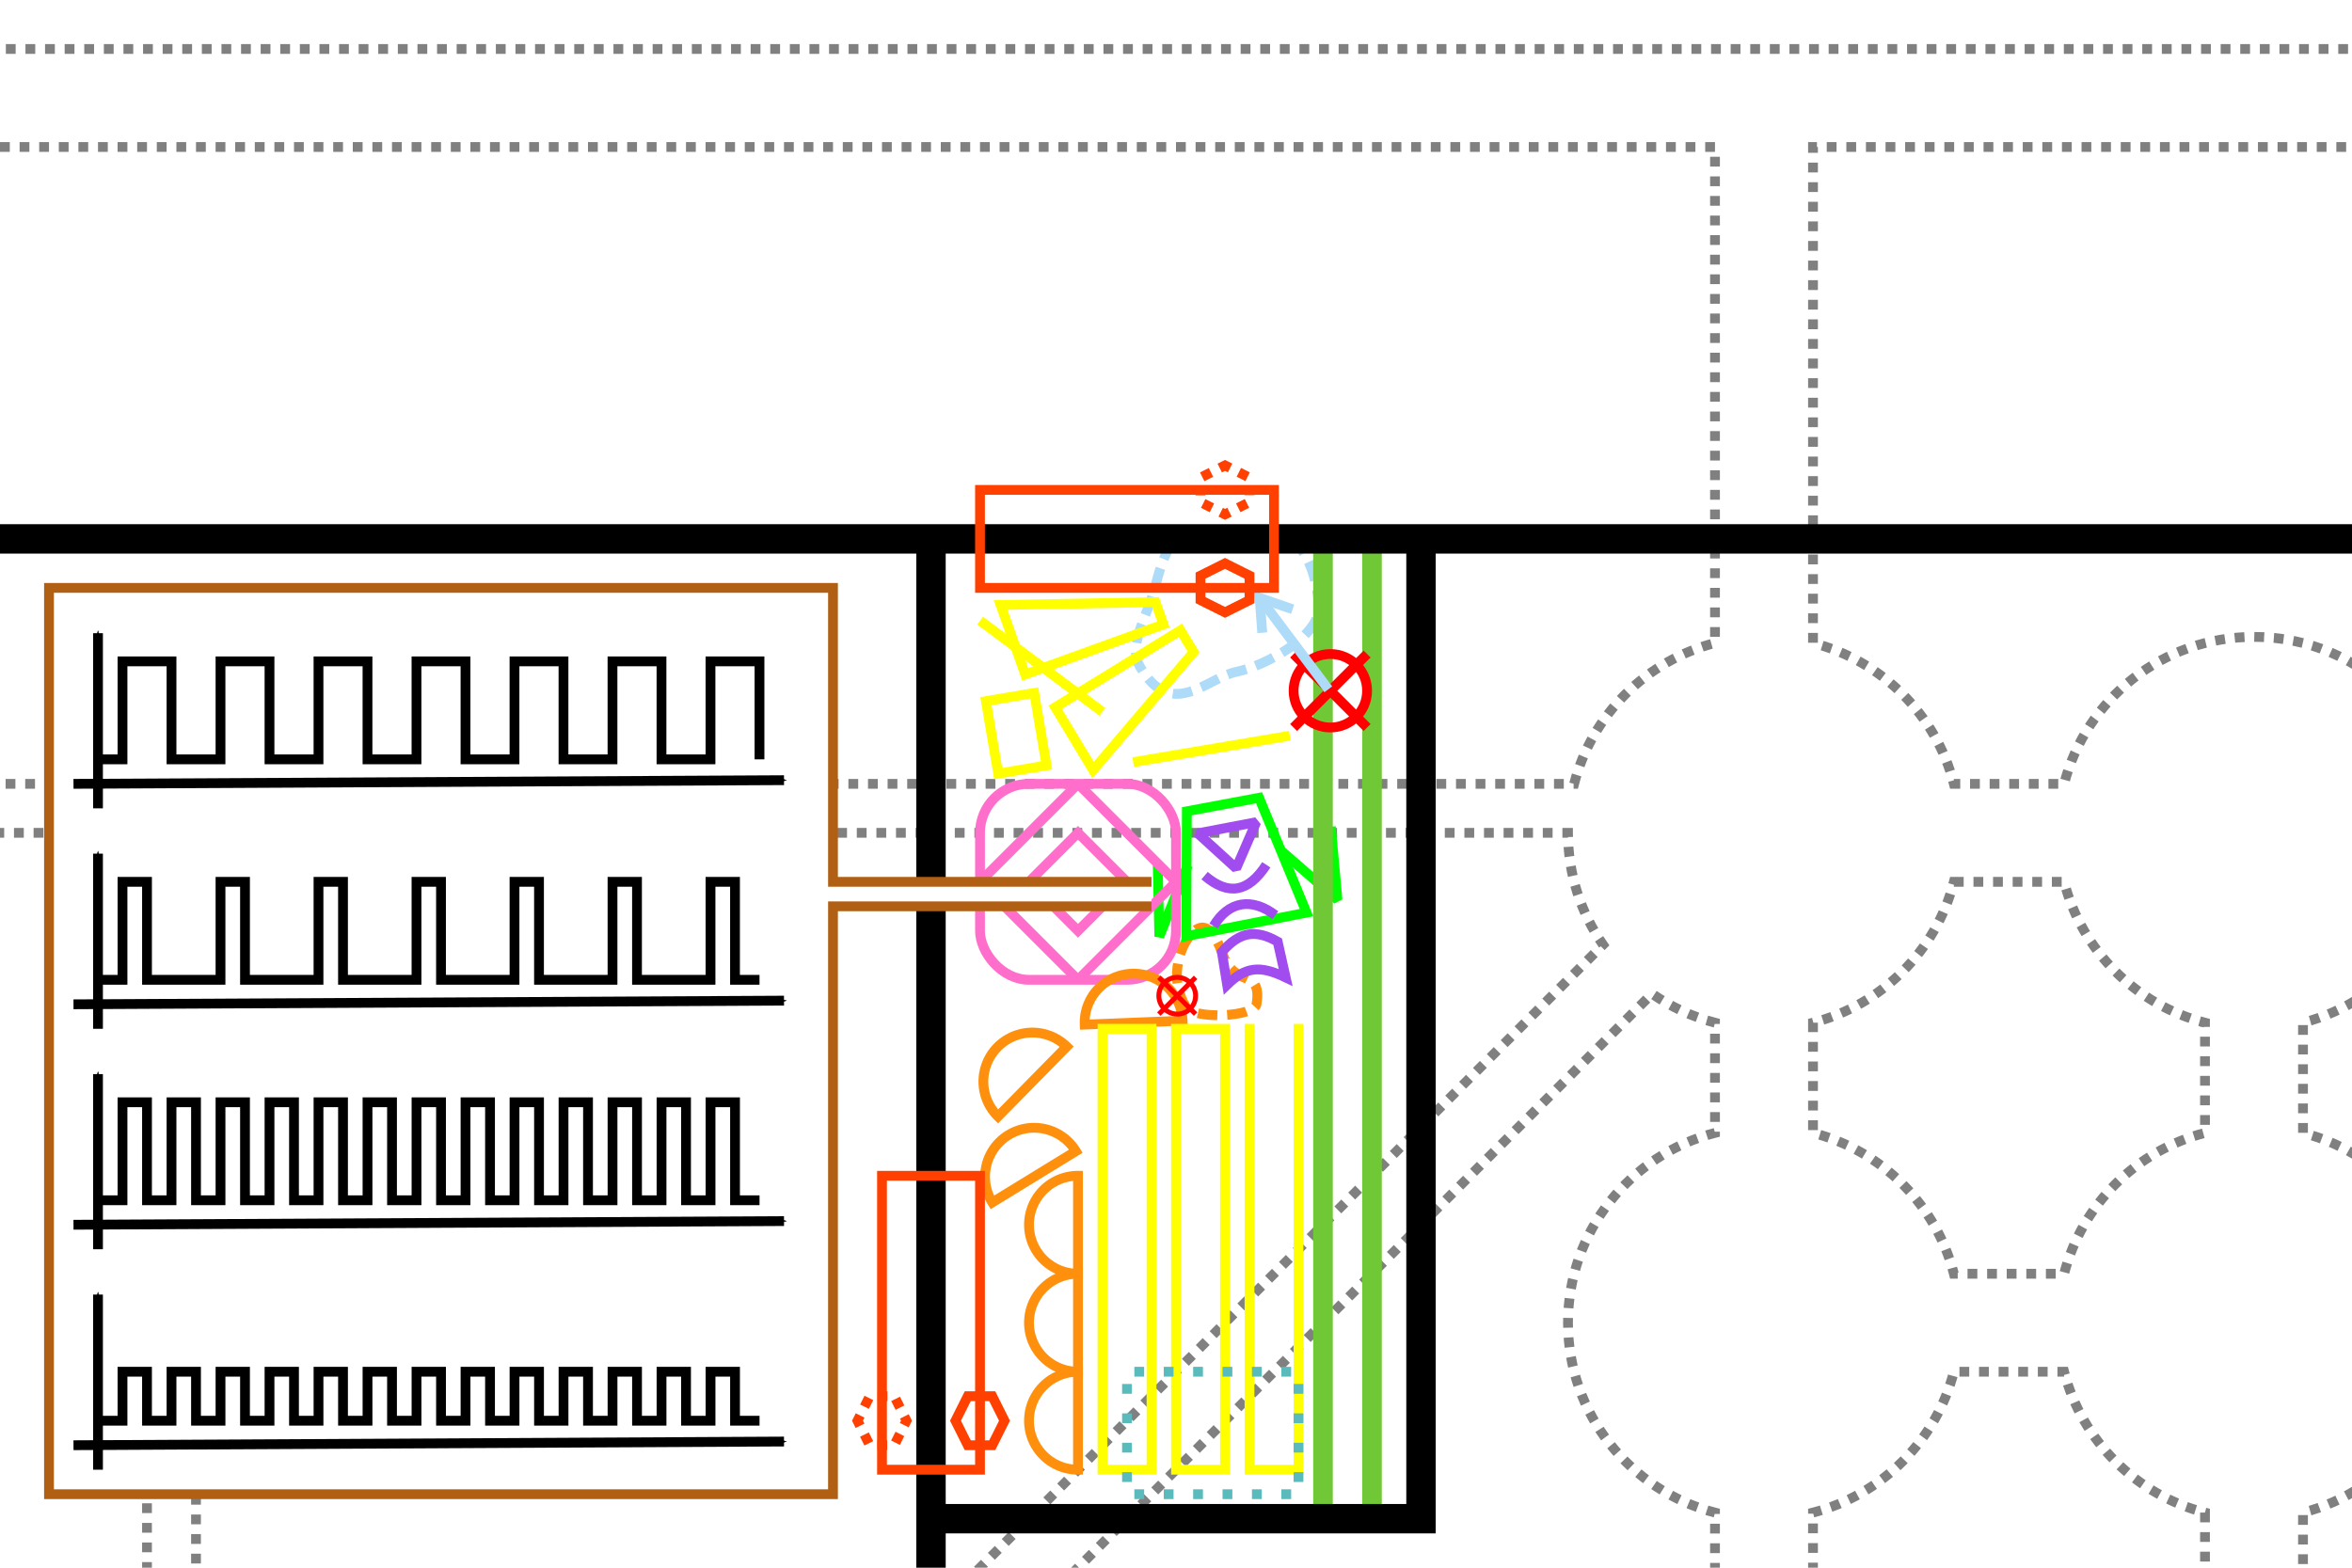 <?xml version="1.0" encoding="UTF-8" standalone="no"?>
<!-- Created with Inkscape (http://www.inkscape.org/) -->

<svg
   xmlns:dc="http://purl.org/dc/elements/1.1/"
   xmlns:cc="http://creativecommons.org/ns#"
   xmlns:rdf="http://www.w3.org/1999/02/22-rdf-syntax-ns#"
   xmlns:svg="http://www.w3.org/2000/svg"
   xmlns="http://www.w3.org/2000/svg"
   xmlns:xlink="http://www.w3.org/1999/xlink"
   xmlns:sodipodi="http://sodipodi.sourceforge.net/DTD/sodipodi-0.dtd"
   xmlns:inkscape="http://www.inkscape.org/namespaces/inkscape"
   width="480"
   height="320"
   id="svg2"
   version="1.1"
   inkscape:version="0.48.0 r9654"
   sodipodi:docname="itnas360.svg"
   inkscape:export-xdpi="90"
   inkscape:export-ydpi="90"
   inkscape:export-filename="itnas360.png">
  <defs
     id="defs4">
    <marker
       inkscape:stockid="Arrow1Send"
       orient="auto"
       refY="0.0"
       refX="0.0"
       id="Arrow1Send"
       style="overflow:visible;">
      <path
         id="path4253"
         d="M 0.0,0.0 L 5.0,-5.0 L -12.5,0.0 L 5.0,5.0 L 0.0,0.0 z "
         style="fill-rule:evenodd;stroke:#000000;stroke-width:1.0pt;marker-start:none;"
         transform="scale(0.2) rotate(180) translate(6,0)" />
    </marker>
    <marker
       inkscape:stockid="Arrow1Mend"
       orient="auto"
       refY="0.0"
       refX="0.0"
       id="Arrow1Mend"
       style="overflow:visible;">
      <path
         id="path4078"
         d="M 0.0,0.0 L 5.0,-5.0 L -12.5,0.0 L 5.0,5.0 L 0.0,0.0 z "
         style="fill-rule:evenodd;stroke:#000000;stroke-width:1.0pt;marker-start:none;"
         transform="scale(0.4) rotate(180) translate(10,0)" />
    </marker>
    <marker
       inkscape:stockid="Arrow2Mstart"
       orient="auto"
       refY="0.0"
       refX="0.0"
       id="Arrow2Mstart"
       style="overflow:visible">
      <path
         id="path4093"
         style="font-size:12.0;fill-rule:evenodd;stroke-width:0.625;stroke-linejoin:round"
         d="M 8.719,4.034 L -2.207,0.016 L 8.719,-4.002 C 6.973,-1.63 6.983,1.616 8.719,4.034 z "
         transform="scale(0.6) translate(0,0)" />
    </marker>
    <inkscape:perspective
       sodipodi:type="inkscape:persp3d"
       inkscape:vp_x="0 : 160 : 1"
       inkscape:vp_y="0 : 1000 : 0"
       inkscape:vp_z="480 : 160 : 1"
       inkscape:persp3d-origin="240 : 106.66667 : 1"
       id="perspective8" />
  </defs>
  <sodipodi:namedview
     id="base"
     pagecolor="#ffffff"
     bordercolor="#666666"
     borderopacity="1.0"
     inkscape:pageopacity="1"
     inkscape:pageshadow="2"
     inkscape:zoom="2"
     inkscape:cx="204.19272"
     inkscape:cy="123.87682"
     inkscape:document-units="px"
     inkscape:current-layer="layer2"
     showgrid="true"
     inkscape:snap-nodes="true"
     inkscape:snap-global="true"
     inkscape:snap-grids="true"
     showguides="true"
     inkscape:window-width="1030"
     inkscape:window-height="774"
     inkscape:window-x="-4"
     inkscape:window-y="380"
     inkscape:window-maximized="1"
     inkscape:object-nodes="false"
     inkscape:object-paths="false"
     inkscape:snap-intersection-paths="false">
    <inkscape:grid
       empspacing="5"
       visible="true"
       enabled="true"
       snapvisiblegridlinesonly="true"
       type="xygrid"
       id="grid2816" />
  </sodipodi:namedview>
  <g
     inkscape:groupmode="layer"
     id="layer3"
     inkscape:label="Floor">
    <path
       style="color:#000000;fill:none;stroke:#808080;stroke-width:2;stroke-linecap:butt;stroke-linejoin:miter;stroke-miterlimit:4;stroke-opacity:1;stroke-dasharray:2, 2;stroke-dashoffset:0;marker:none;visibility:visible;display:inline;overflow:visible;enable-background:accumulate"
       d="m -20,10 0,20 370,0 0,101.25 c -14.059,3.617 -25.133,14.691 -28.75,28.75 L 40,160 l -10,0 -50,0 0,10 50,0 0,70 -10,0 0,30 10,0 0,60 10,0 0,-60 30,0 0,-30 -30,0 0,-70 280,0 c 0,8.488 2.647,16.369 7.156,22.844 L 190,330 l 0,20 147.156,-147.156 c 3.842,2.675 8.182,4.707 12.844,5.906 l 0,22.5 c -17.254,4.439 -30,20.11 -30,38.75 0,18.64 12.746,34.311 30,38.75 l 0,21.25 20,0 0,-21.25 c 14.059,-3.617 25.133,-14.691 28.75,-28.75 l 22.5,0 c 3.618,14.061 14.686,25.135 28.75,28.75 l 0,21.25 20,0 0,-21.25 c 17.254,-4.439 30,-20.11 30,-38.75 0,-18.64 -12.746,-34.311 -30,-38.75 l 0,-22.5 c 17.254,-4.439 30,-20.11 30,-38.75 0,-22.091 -17.909,-40 -40,-40 -18.64,0 -34.311,12.746 -38.75,30 l -22.5,0 C 395.135,145.936 384.061,134.868 370,131.25 L 370,30 l 110,0 20,0 0,-20 -20,0 -500,0 z m 418.75,170 22.5,0 c 3.617,14.059 14.691,25.133 28.75,28.75 l 0,22.5 c -14.059,3.617 -25.133,14.691 -28.75,28.75 l -22.5,0 C 395.133,245.941 384.059,234.867 370,231.25 l 0,-22.5 c 14.061,-3.618 25.135,-14.686 28.75,-28.75 z"
       id="rect3848"
       inkscape:connector-curvature="0" />
    <path
       style="color:#000000;fill:none;stroke:#addbf8;stroke-width:2;stroke-linecap:butt;stroke-linejoin:miter;stroke-miterlimit:4;stroke-opacity:1;stroke-dasharray:4, 2;stroke-dashoffset:0;marker:none;visibility:visible;display:inline;overflow:visible;enable-background:accumulate"
       d="m 264.208,109.444 c 2.023,4.595 3.696,4.458 4.983,13.558 0.96,6.794 -11.41,13.041 -16.754,14.102 -6.19,1.23 -13.279,10.18 -19.827,-1.076 -2.143,-3.683 0.495,-8.535 2.387,-13.841 1.338,-3.753 1.548,-7.538 5.039,-12.871"
       id="path3850"
       inkscape:connector-curvature="0"
       sodipodi:nodetypes="cssssc" />
    <path
       style="color:#000000;fill:none;stroke:#ff900d;stroke-width:2;stroke-linecap:butt;stroke-linejoin:miter;stroke-miterlimit:4;stroke-opacity:1;stroke-dasharray:4, 2;stroke-dashoffset:0;marker:none;visibility:visible;display:inline;overflow:visible;enable-background:accumulate"
       d="m 256.437,204.949 c 1.165,-7.465 -4.319,-2.908 -7.003,-10.374 -2.358,-6.557 -4.788,-6.311 -7.119,-2.862 -1.594,2.359 -3.728,8.313 -0.26,13.852 1.616,2.58 13.973,2.008 14.382,-0.616 z"
       id="path3858"
       inkscape:connector-curvature="0"
       sodipodi:nodetypes="sssss" />
  </g>
  <g
     inkscape:label="Layer 1"
     inkscape:groupmode="layer"
     id="layer1">
    <g
       id="g3722-1"
       transform="matrix(-0.192,-0.981,0.981,-0.192,-525.21,552.588)">
      <path
         inkscape:connector-curvature="0"
         sodipodi:nodetypes="ccccc"
         d="m 232.468,827.786 -25,-5 0,25 24.876,-5.001 z"
         style="fill:none;stroke:#00ff00;stroke-width:2;stroke-linecap:butt;stroke-linejoin:miter;stroke-miterlimit:4;stroke-opacity:1;stroke-dasharray:none"
         id="path10399-9-4-4-7" />
      <g
         id="g3716-4"
         style="color:#000000;fill:none;stroke:#a14cee;stroke-width:2;stroke-linecap:butt;stroke-linejoin:miter;stroke-miterlimit:4;stroke-opacity:1;stroke-dasharray:none;stroke-dashoffset:0;marker:none;visibility:visible;display:inline;overflow:visible;enable-background:accumulate"
         transform="translate(-0.007,0.843)">
        <path
           inkscape:connector-curvature="0"
           sodipodi:nodetypes="cccc"
           id="rect10452-0-5-8-0"
           d="m 227.575,840.414 c 0,0 0.05,-12.144 0.05,-12.144 l -8.515,6.316 8.465,5.828 z"
           style="color:#000000;fill:none;stroke:#a14cee;stroke-width:2;stroke-linecap:butt;stroke-linejoin:bevel;stroke-miterlimit:4;stroke-opacity:1;stroke-dasharray:none;stroke-dashoffset:0;marker:none;visibility:visible;display:inline;overflow:visible;enable-background:accumulate" />
        <path
           inkscape:connector-curvature="0"
           style="color:#000000;fill:none;stroke:#a14cee;stroke-width:2;stroke-linecap:butt;stroke-linejoin:miter;stroke-miterlimit:4;stroke-opacity:1;stroke-dasharray:none;stroke-dashoffset:0;marker:none;visibility:visible;display:inline;overflow:visible;enable-background:accumulate"
           d="m 218.634,840.767 c -4.85,-4.723 -4.745,-8.821 0.25,-12.793"
           id="rect10452-1-7-5-8-9"
           sodipodi:nodetypes="cc" />
        <path
           inkscape:connector-curvature="0"
           style="color:#000000;fill:none;stroke:#a14cee;stroke-width:2;stroke-linecap:butt;stroke-linejoin:miter;stroke-miterlimit:4;stroke-opacity:1;stroke-dasharray:none;stroke-dashoffset:0;marker:none;visibility:visible;display:inline;overflow:visible;enable-background:accumulate"
           d="m 208.18,840.599 c 4.531,-4.053 4.647,-8.829 0.25,-12.793"
           id="rect10452-1-4-4-1-2-4"
           sodipodi:nodetypes="cc" />
        <path
           inkscape:connector-curvature="0"
           sodipodi:nodetypes="cccccc"
           d="m 202.785,840.024 -7.479,0.2 c 3.527,-4.737 3.681,-7.635 0.831,-12.014 l 6.757,0.226 c 3.388,4.307 3.282,7.665 -0.109,11.588 z"
           style="color:#000000;fill:none;stroke:#a14cee;stroke-width:2;stroke-linecap:butt;stroke-linejoin:miter;stroke-miterlimit:4;stroke-opacity:1;stroke-dasharray:none;stroke-dashoffset:0;marker:none;visibility:visible;display:inline;overflow:visible;enable-background:accumulate"
           id="rect10452-1-8-0-7-4-8" />
      </g>
      <path
         style="color:#000000;fill:none;stroke:#00ff00;stroke-width:2;stroke-linecap:butt;stroke-linejoin:bevel;stroke-miterlimit:4;stroke-opacity:1;stroke-dasharray:none;stroke-dashoffset:0;marker:none;visibility:visible;display:inline;overflow:visible;enable-background:accumulate"
         d="m 221.006,845.026 -12.192,9.471 14.921,1.533"
         id="path3044"
         inkscape:connector-curvature="0"
         sodipodi:nodetypes="ccc" />
      <path
         sodipodi:nodetypes="ccc"
         inkscape:connector-curvature="0"
         id="path3940"
         d="m 221.634,825.86 -13.195,-8.505 14.758,2.556"
         style="color:#000000;fill:none;stroke:#00ff00;stroke-width:2;stroke-linecap:butt;stroke-linejoin:bevel;stroke-miterlimit:4;stroke-opacity:1;stroke-dasharray:none;stroke-dashoffset:0;marker:none;visibility:visible;display:inline;overflow:visible;enable-background:accumulate" />
    </g>
    <g
       transform="translate(-770,-1320)"
       id="g9009">
      <rect
         ry="10"
         y="1480"
         x="970"
         height="40"
         width="40"
         id="rect8970"
         style="color:#000000;fill:none;stroke:#ff6ecb;stroke-width:2;stroke-linecap:butt;stroke-linejoin:miter;stroke-miterlimit:4;stroke-opacity:1;stroke-dasharray:none;stroke-dashoffset:0;marker:none;visibility:visible;display:inline;overflow:visible;enable-background:accumulate" />
      <path
         inkscape:connector-curvature="0"
         id="path8972"
         d="m 990,1480 20,20 -20,20 -20,-20 z"
         style="color:#000000;fill:none;stroke:#ff6ecb;stroke-width:2;stroke-linecap:butt;stroke-linejoin:bevel;stroke-miterlimit:4;stroke-opacity:1;stroke-dasharray:none;stroke-dashoffset:0;marker:none;visibility:visible;display:inline;overflow:visible;enable-background:accumulate" />
      <path
         style="color:#000000;fill:none;stroke:#ff6ecb;stroke-width:2;stroke-linecap:butt;stroke-linejoin:miter;stroke-miterlimit:4;stroke-opacity:1;stroke-dasharray:none;stroke-dashoffset:0;marker:none;visibility:visible;display:inline;overflow:visible;enable-background:accumulate"
         d="m 990,1490 10,10 -10,10 -10,-10 z"
         id="path9026"
         inkscape:connector-curvature="0"
         sodipodi:nodetypes="ccccc" />
    </g>
    <path
       sodipodi:type="arc"
       style="color:#000000;fill:none;stroke:#ff900d;stroke-width:2;stroke-linecap:butt;stroke-linejoin:miter;stroke-miterlimit:4;stroke-opacity:1;stroke-dasharray:none;stroke-dashoffset:0;marker:none;visibility:visible;display:inline;overflow:visible;enable-background:accumulate"
       id="path4738-1"
       sodipodi:cx="220"
       sodipodi:cy="345"
       sodipodi:rx="10"
       sodipodi:ry="10"
       d="m 220,355 a 10,10 0 1 1 0,-20 l 0,10 z"
       sodipodi:start="1.5707963"
       sodipodi:end="4.712389"
       transform="matrix(0.04,0.999,-0.999,0.04,567.212,-24.834)" />
    <path
       style="color:#000000;fill:none;stroke:#71c837;stroke-width:4;stroke-linecap:butt;stroke-linejoin:miter;stroke-miterlimit:4;stroke-opacity:1;stroke-dasharray:none;stroke-dashoffset:0;marker:none;visibility:visible;display:inline;overflow:visible;enable-background:accumulate"
       d="m 270,310 0,-200"
       id="path3957"
       inkscape:connector-curvature="0" />
    <path
       inkscape:connector-curvature="0"
       id="path3967"
       d="m 280,310 0,-200"
       style="color:#000000;fill:none;stroke:#71c837;stroke-width:4;stroke-linecap:butt;stroke-linejoin:miter;stroke-miterlimit:4;stroke-opacity:1;stroke-dasharray:none;stroke-dashoffset:0;marker:none;visibility:visible;display:inline;overflow:visible;enable-background:accumulate" />
    <path
       sodipodi:type="arc"
       style="color:#000000;fill:none;stroke:#ff900d;stroke-width:2;stroke-linecap:butt;stroke-linejoin:miter;stroke-miterlimit:4;stroke-opacity:1;stroke-dasharray:none;stroke-dashoffset:0;marker:none;visibility:visible;display:inline;overflow:visible;enable-background:accumulate"
       id="path4724"
       sodipodi:cx="220"
       sodipodi:cy="345"
       sodipodi:rx="10"
       sodipodi:ry="10"
       d="m 220,355 a 10,10 0 1 1 0,-20 l 0,10 z"
       sodipodi:start="1.5707963"
       sodipodi:end="4.712389"
       transform="translate(-2.6794896e-7,-55)" />
    <path
       transform="translate(0,-75)"
       sodipodi:end="4.712389"
       sodipodi:start="1.5707963"
       d="m 220,355 a 10,10 0 1 1 0,-20 l 0,10 z"
       sodipodi:ry="10"
       sodipodi:rx="10"
       sodipodi:cy="345"
       sodipodi:cx="220"
       id="path4734"
       style="color:#000000;fill:none;stroke:#ff900d;stroke-width:2;stroke-linecap:butt;stroke-linejoin:miter;stroke-miterlimit:4;stroke-opacity:1;stroke-dasharray:none;stroke-dashoffset:0;marker:none;visibility:visible;display:inline;overflow:visible;enable-background:accumulate"
       sodipodi:type="arc" />
    <path
       transform="translate(0,-95)"
       sodipodi:end="4.712389"
       sodipodi:start="1.5707963"
       d="m 220,355 a 10,10 0 1 1 0,-20 l 0,10 z"
       sodipodi:ry="10"
       sodipodi:rx="10"
       sodipodi:cy="345"
       sodipodi:cx="220"
       id="path4736"
       style="color:#000000;fill:none;stroke:#ff900d;stroke-width:2;stroke-linecap:butt;stroke-linejoin:miter;stroke-miterlimit:4;stroke-opacity:1;stroke-dasharray:none;stroke-dashoffset:0;marker:none;visibility:visible;display:inline;overflow:visible;enable-background:accumulate"
       sodipodi:type="arc" />
    <path
       sodipodi:type="arc"
       style="color:#000000;fill:none;stroke:#ff900d;stroke-width:2;stroke-linecap:butt;stroke-linejoin:miter;stroke-miterlimit:4;stroke-opacity:1;stroke-dasharray:none;stroke-dashoffset:0;marker:none;visibility:visible;display:inline;overflow:visible;enable-background:accumulate"
       id="path4738"
       sodipodi:cx="220"
       sodipodi:cy="345"
       sodipodi:rx="10"
       sodipodi:ry="10"
       d="m 220,355 a 10,10 0 1 1 0,-20 l 0,10 z"
       sodipodi:start="1.5707963"
       sodipodi:end="4.712389"
       transform="matrix(0.713,0.701,-0.701,0.713,295.677,-179.436)" />
    <g
       id="g4773">
      <rect
         y="210"
         x="225"
         height="90"
         width="10"
         id="rect3976"
         style="color:#000000;fill:none;stroke:#ffff00;stroke-width:2;stroke-linecap:butt;stroke-linejoin:miter;stroke-miterlimit:4;stroke-opacity:1;stroke-dasharray:none;stroke-dashoffset:0;marker:none;visibility:visible;display:inline;overflow:visible;enable-background:accumulate" />
    </g>
    <use
       x="0"
       y="0"
       xlink:href="#g4773"
       id="use4777"
       transform="translate(15,0)"
       width="480"
       height="320" />
    <g
       id="use4779"
       transform="translate(90,80)">
      <path
         style="color:#000000;fill:none;stroke:#ffff00;stroke-width:2;stroke-linecap:square;stroke-linejoin:miter;stroke-miterlimit:4;stroke-opacity:1;stroke-dashoffset:0;marker:none;visibility:visible;display:inline;overflow:visible;enable-background:accumulate"
         d="m 175,130 0,90 -10,0 0,-90"
         id="rect3035"
         inkscape:connector-curvature="0"
         sodipodi:nodetypes="cccc" />
    </g>
    <g
       id="g3638"
       transform="matrix(0.5,0,0,0.5,69,-277.681)">
      <path
         inkscape:connector-curvature="0"
         d="m 420,822.362 -30,30 m 0,-30 30,30"
         style="fill:none;stroke:#ff0000;stroke-width:4;stroke-linecap:butt;stroke-linejoin:miter;stroke-miterlimit:4;stroke-opacity:1;stroke-dasharray:none"
         id="path3633" />
      <path
         transform="translate(0,732.362)"
         d="m 420,105 c 0,8.284 -6.716,15 -15,15 -8.284,0 -15,-6.716 -15,-15 0,-8.284 6.716,-15 15,-15 8.284,0 15,6.716 15,15 z"
         sodipodi:ry="15"
         sodipodi:rx="15"
         sodipodi:cy="105"
         sodipodi:cx="405"
         id="path3636"
         style="color:#000000;fill:none;stroke:#ff0000;stroke-width:4;stroke-linecap:butt;stroke-linejoin:miter;stroke-miterlimit:4;stroke-opacity:1;stroke-dasharray:none;stroke-dashoffset:0;marker:none;visibility:visible;display:inline;overflow:visible;enable-background:accumulate"
         sodipodi:type="arc" />
    </g>
    <path
       style="color:#000000;fill:none;stroke:#addbf8;stroke-width:2;stroke-linecap:butt;stroke-linejoin:miter;stroke-miterlimit:4;stroke-opacity:1;stroke-dasharray:none;stroke-dashoffset:0;marker:none;visibility:visible;display:inline;overflow:visible;enable-background:accumulate"
       d="M 271.085,140.704 256.871,121.739"
       id="path4279-48"
       inkscape:connector-curvature="0" />
    <path
       style="color:#000000;fill:none;stroke:#addbf8;stroke-width:2;stroke-linecap:butt;stroke-linejoin:miter;stroke-miterlimit:4;stroke-opacity:1;stroke-dasharray:none;stroke-dashoffset:0;marker:none;visibility:visible;display:inline;overflow:visible;enable-background:accumulate"
       d="m 263.796,124.366 -6.725,-2.334 0.534,7.129"
       id="path3945"
       inkscape:connector-curvature="0" />
    <path
       sodipodi:type="arc"
       style="color:#000000;fill:none;stroke:#ff900d;stroke-width:2;stroke-linecap:butt;stroke-linejoin:miter;stroke-miterlimit:4;stroke-opacity:1;stroke-dasharray:none;stroke-dashoffset:0;marker:none;visibility:visible;display:inline;overflow:visible;enable-background:accumulate"
       id="path3195"
       sodipodi:cx="220"
       sodipodi:cy="345"
       sodipodi:rx="10"
       sodipodi:ry="10"
       d="m 220,355 a 10,10 0 1 1 0,-20 l 0,10 z"
       sodipodi:start="1.5707963"
       sodipodi:end="4.712389"
       transform="matrix(0.523,0.853,-0.853,0.523,390.265,-127.882)" />
    <g
       transform="matrix(0.25,0,0,0.25,139,-6.091)"
       id="g3220"
       style="stroke-width:4;stroke-miterlimit:4;stroke-dasharray:none">
      <path
         id="path3222"
         style="fill:none;stroke:#ff0000;stroke-width:4;stroke-linecap:butt;stroke-linejoin:miter;stroke-miterlimit:4;stroke-opacity:1;stroke-dasharray:none"
         d="m 420,822.362 -30,30 m 0,-30 30,30"
         inkscape:connector-curvature="0" />
      <path
         sodipodi:type="arc"
         style="color:#000000;fill:none;stroke:#ff0000;stroke-width:4;stroke-linecap:butt;stroke-linejoin:miter;stroke-miterlimit:4;stroke-opacity:1;stroke-dasharray:none;stroke-dashoffset:0;marker:none;visibility:visible;display:inline;overflow:visible;enable-background:accumulate"
         id="path3224"
         sodipodi:cx="405"
         sodipodi:cy="105"
         sodipodi:rx="15"
         sodipodi:ry="15"
         d="m 420,105 c 0,8.284 -6.716,15 -15,15 -8.284,0 -15,-6.716 -15,-15 0,-8.284 6.716,-15 15,-15 8.284,0 15,6.716 15,15 z"
         transform="translate(0,732.362)" />
    </g>
    <rect
       style="color:#000000;fill:none;stroke:#59bbbc;stroke-width:2;stroke-linecap:butt;stroke-linejoin:miter;stroke-miterlimit:4;stroke-opacity:1;stroke-dasharray:2, 4;stroke-dashoffset:4.5;marker:none;visibility:visible;display:inline;overflow:visible;enable-background:accumulate"
       id="rect3914"
       width="35"
       height="25"
       x="230"
       y="280" />
    <path
       style="color:#000000;fill:none;stroke:#ffff00;stroke-width:2;stroke-linecap:butt;stroke-linejoin:miter;stroke-miterlimit:4;stroke-opacity:1;stroke-dasharray:none;stroke-dashoffset:0;marker:none;visibility:visible;display:inline;overflow:visible;enable-background:accumulate"
       d="m 263.228,150.176 -31.956,5.398"
       id="path3051"
       inkscape:connector-curvature="0"
       sodipodi:nodetypes="cc" />
    <path
       style="color:#000000;fill:none;stroke:#ffff00;stroke-width:2;stroke-linecap:butt;stroke-linejoin:miter;stroke-miterlimit:4;stroke-opacity:1;stroke-dasharray:none;stroke-dashoffset:0;marker:none;visibility:visible;display:inline;overflow:visible;enable-background:accumulate"
       d="m 200.025,126.693 24.95,18.615"
       id="path3053"
       inkscape:connector-curvature="0"
       sodipodi:nodetypes="cc" />
    <path
       style="color:#000000;fill:none;stroke:#ffff00;stroke-width:2;stroke-linecap:butt;stroke-linejoin:miter;stroke-miterlimit:4;stroke-opacity:1;stroke-dasharray:none;stroke-dashoffset:0;marker:none;visibility:visible;display:inline;overflow:visible;enable-background:accumulate"
       d="m 240.912,128.665 2.681,4.436 -20.504,24.075 -7.737,-12.803 z"
       id="path3977"
       inkscape:connector-curvature="0"
       sodipodi:nodetypes="ccccc" />
    <path
       style="color:#000000;fill:none;stroke:#ffff00;stroke-width:2;stroke-linecap:butt;stroke-linejoin:miter;stroke-miterlimit:4;stroke-opacity:1;stroke-dasharray:none;stroke-dashoffset:0;marker:none;visibility:visible;display:inline;overflow:visible;enable-background:accumulate"
       d="m 209.223,137.67 -5.014,-14.181 31.618,-0.573 1.606,4.542 z"
       id="path7422"
       inkscape:connector-curvature="0"
       sodipodi:nodetypes="ccccc" />
    <path
       style="color:#000000;fill:none;stroke:#ffff00;stroke-width:2;stroke-linecap:butt;stroke-linejoin:miter;stroke-miterlimit:4;stroke-opacity:1;stroke-dasharray:none;stroke-dashoffset:0;marker:none;visibility:visible;display:inline;overflow:visible;enable-background:accumulate"
       d="m 203.716,157.909 9.86,-1.67 -2.505,-14.789 -9.86,1.67 z"
       id="path3979"
       inkscape:connector-curvature="0" />
  </g>
  <g
     inkscape:groupmode="layer"
     id="layer4"
     inkscape:label="skel"
     style="display:none">
    <path
       style="fill:none;stroke:#000000;stroke-width:1px;stroke-linecap:butt;stroke-linejoin:miter;stroke-opacity:1"
       d="m 262.239,168.736 9.754,-12.444"
       id="path5872"
       inkscape:connector-curvature="0" />
    <path
       style="fill:none;stroke:#000000;stroke-width:1px;stroke-linecap:butt;stroke-linejoin:miter;stroke-opacity:1"
       d="m 273.551,171.793 -1.146,-14.956"
       id="path5874"
       inkscape:connector-curvature="0" />
    <path
       inkscape:connector-curvature="0"
       id="path3925"
       d="m 242.38,169.09 -5.144,-14.951"
       style="fill:none;stroke:#000000;stroke-width:1px;stroke-linecap:butt;stroke-linejoin:miter;stroke-opacity:1" />
    <path
       inkscape:connector-curvature="0"
       id="path3927"
       d="m 236.698,169.288 0.221,-14.998"
       style="fill:none;stroke:#000000;stroke-width:1px;stroke-linecap:butt;stroke-linejoin:miter;stroke-opacity:1" />
  </g>
  <g
     inkscape:groupmode="layer"
     id="layer2"
     inkscape:label="Ceil"
     style="display:inline">
    <path
       style="fill:none;stroke:#000000;stroke-width:6;stroke-linecap:butt;stroke-linejoin:miter;stroke-miterlimit:4;stroke-opacity:1;stroke-dasharray:none"
       d="m 190,110 0,210"
       id="path3974"
       inkscape:connector-curvature="0" />
    <path
       style="fill:none;stroke:#000000;stroke-width:6;stroke-linecap:butt;stroke-linejoin:miter;stroke-miterlimit:4;stroke-opacity:1;stroke-dasharray:none"
       d="m 190,310 100,0 0,-200"
       id="path3972"
       inkscape:connector-curvature="0"
       sodipodi:nodetypes="ccc" />
    <path
       style="color:#000000;fill:none;stroke:#000000;stroke-width:6;stroke-linecap:butt;stroke-linejoin:miter;stroke-miterlimit:4;stroke-opacity:1;stroke-dasharray:none;stroke-dashoffset:0;marker:none;visibility:visible;display:inline;overflow:visible;enable-background:accumulate"
       d="m 0,110 480,0"
       id="path3808"
       inkscape:connector-curvature="0" />
    <g
       id="g4709">
      <rect
         y="100"
         x="200"
         height="20"
         width="60"
         id="rect3835"
         style="color:#000000;fill:none;stroke:#ff4000;stroke-width:2;stroke-linecap:butt;stroke-linejoin:miter;stroke-miterlimit:4;stroke-opacity:1;stroke-dasharray:none;stroke-dashoffset:0;marker:none;visibility:visible;display:inline;overflow:visible;enable-background:accumulate" />
      <path
         style="color:#000000;fill:none;stroke:#ff4000;stroke-width:2;stroke-linecap:butt;stroke-linejoin:miter;stroke-miterlimit:4;stroke-opacity:1;stroke-dasharray:none;stroke-dashoffset:0;marker:none;visibility:visible;display:inline;overflow:visible;enable-background:accumulate"
         d="m 250,115 -5,2.5 0,5 5,2.5 5,-2.5 0,-5 z"
         id="path4792"
         inkscape:connector-curvature="0" />
      <path
         inkscape:connector-curvature="0"
         id="path4853"
         d="m 250,95 -5,2.5 0,5 5,2.5 5,-2.5 0,-5 z"
         style="color:#000000;fill:none;stroke:#ff4000;stroke-width:2;stroke-linecap:butt;stroke-linejoin:miter;stroke-miterlimit:4;stroke-opacity:1;stroke-dasharray:2, 2;stroke-dashoffset:0.8;marker:none;visibility:visible;display:inline;overflow:visible;enable-background:accumulate" />
    </g>
    <use
       x="0"
       y="0"
       xlink:href="#g4709"
       id="use4714"
       transform="matrix(0,1,1,0,80,40)"
       width="480"
       height="320" />
    <path
       inkscape:connector-curvature="0"
       id="rect5133"
       style="color:#000000;fill:#ffffff;fill-opacity:1;stroke:#b15f13;stroke-width:2;stroke-linecap:butt;stroke-linejoin:miter;stroke-miterlimit:4;stroke-opacity:1;stroke-dasharray:none;stroke-dashoffset:0;marker:none;visibility:visible;display:inline;overflow:visible;enable-background:accumulate"
       d="m 235,185 -65,0 0,120 -160,0 0,-185 160,0 0,60 65,0"
       sodipodi:nodetypes="cccccccc" />
    <path
       style="fill:none;stroke:#000000;stroke-width:2;stroke-linecap:butt;stroke-linejoin:miter;stroke-miterlimit:4;stroke-opacity:1;stroke-dasharray:none"
       d="m 20,245 5,0 0,-20 5,0 0,20 5,0 0,-20 5,0 0,20 5,0 0,-20 5,0 0,20 5,0 0,-20 5,0 0,20 5,0 0,-20 5,0 0,20 5,0 0,-20 5,0 0,20 5,0 0,-20 5,0 0,20 5,0 0,-20 5,0 0,20 5,0 0,-20 5,0 0,20 5,0 0,-20 5,0 0,20 5,0 0,-20 5,0 0,20 5,0 0,-20 5,0 0,20 5,0 0,-20 5,0 0,20 5,0"
       id="path3836"
       inkscape:connector-curvature="0"
       sodipodi:nodetypes="cccccccccccccccccccccccccccccccccccccccccccccccccccccc" />
    <path
       sodipodi:nodetypes="cccccccccccccccccccccccccccccc"
       inkscape:connector-curvature="0"
       id="path3846"
       d="m 20,200 5,0 0,-20 5,0 0,20 15,0 0,-20 5,0 0,20 15,0 0,-20 5,0 0,20 15,0 0,-20 5,0 0,20 15,0 0,-20 5,0 0,20 15,0 0,-20 5,0 0,20 15,0 0,-20 5,0 0,20 5,0"
       style="fill:none;stroke:#000000;stroke-width:2;stroke-linecap:butt;stroke-linejoin:miter;stroke-miterlimit:4;stroke-opacity:1;stroke-dasharray:none" />
    <path
       sodipodi:nodetypes="cccccccccccccccccccccccccccc"
       inkscape:connector-curvature="0"
       id="path3848"
       d="m 20,155 5,0 0,-20 10,0 0,20 10,0 0,-20 10,0 0,20 10,0 0,-20 10,0 0,20 10,0 0,-20 10,0 0,20 10,0 0,-20 10,0 0,20 10,0 0,-20 10,0 0,20 10,0 0,-20 10,0 0,20"
       style="fill:none;stroke:#000000;stroke-width:2;stroke-linecap:butt;stroke-linejoin:miter;stroke-miterlimit:4;stroke-opacity:1;stroke-dasharray:none" />
    <path
       sodipodi:nodetypes="cccccccccccccccccccccccccccccccccccccccccccccccccccccc"
       inkscape:connector-curvature="0"
       id="path3851"
       d="m 20,290 5,0 0,-10 5,0 0,10 5,0 0,-10 5,0 0,10 5,0 0,-10 5,0 0,10 5,0 0,-10 5,0 0,10 5,0 0,-10 5,0 0,10 5,0 0,-10 5,0 0,10 5,0 0,-10 5,0 0,10 5,0 0,-10 5,0 0,10 5,0 0,-10 5,0 0,10 5,0 0,-10 5,0 0,10 5,0 0,-10 5,0 0,10 5,0 0,-10 5,0 0,10 5,0 0,-10 5,0 0,10 5,0"
       style="fill:none;stroke:#000000;stroke-width:2;stroke-linecap:butt;stroke-linejoin:miter;stroke-miterlimit:4;stroke-opacity:1;stroke-dasharray:none" />
    <g
       id="g4683"
       transform="translate(0,65)">
      <path
         sodipodi:nodetypes="cc"
         inkscape:connector-curvature="0"
         id="path3857"
         d="m 20,190 0,-35.75"
         style="fill:none;stroke:#000000;stroke-width:2;stroke-linecap:butt;stroke-linejoin:miter;stroke-miterlimit:4;stroke-opacity:1;stroke-dasharray:none;marker-end:url(#Arrow1Send)" />
      <path
         sodipodi:nodetypes="cc"
         inkscape:connector-curvature="0"
         id="path3865"
         d="m 15,185 145,-0.75"
         style="fill:none;stroke:#000000;stroke-width:2;stroke-linecap:butt;stroke-linejoin:miter;stroke-miterlimit:4;stroke-opacity:1;stroke-dasharray:none;marker-end:url(#Arrow1Send)" />
    </g>
    <use
       x="0"
       y="0"
       xlink:href="#g4683"
       id="use4687"
       transform="translate(0,-45)"
       width="480"
       height="320" />
    <use
       x="0"
       y="0"
       xlink:href="#g4683"
       id="use4689"
       transform="translate(0,-90)"
       width="480"
       height="320" />
    <use
       x="0"
       y="0"
       xlink:href="#g4683"
       id="use4691"
       transform="translate(0,45)"
       width="480"
       height="320" />
  </g>
</svg>
